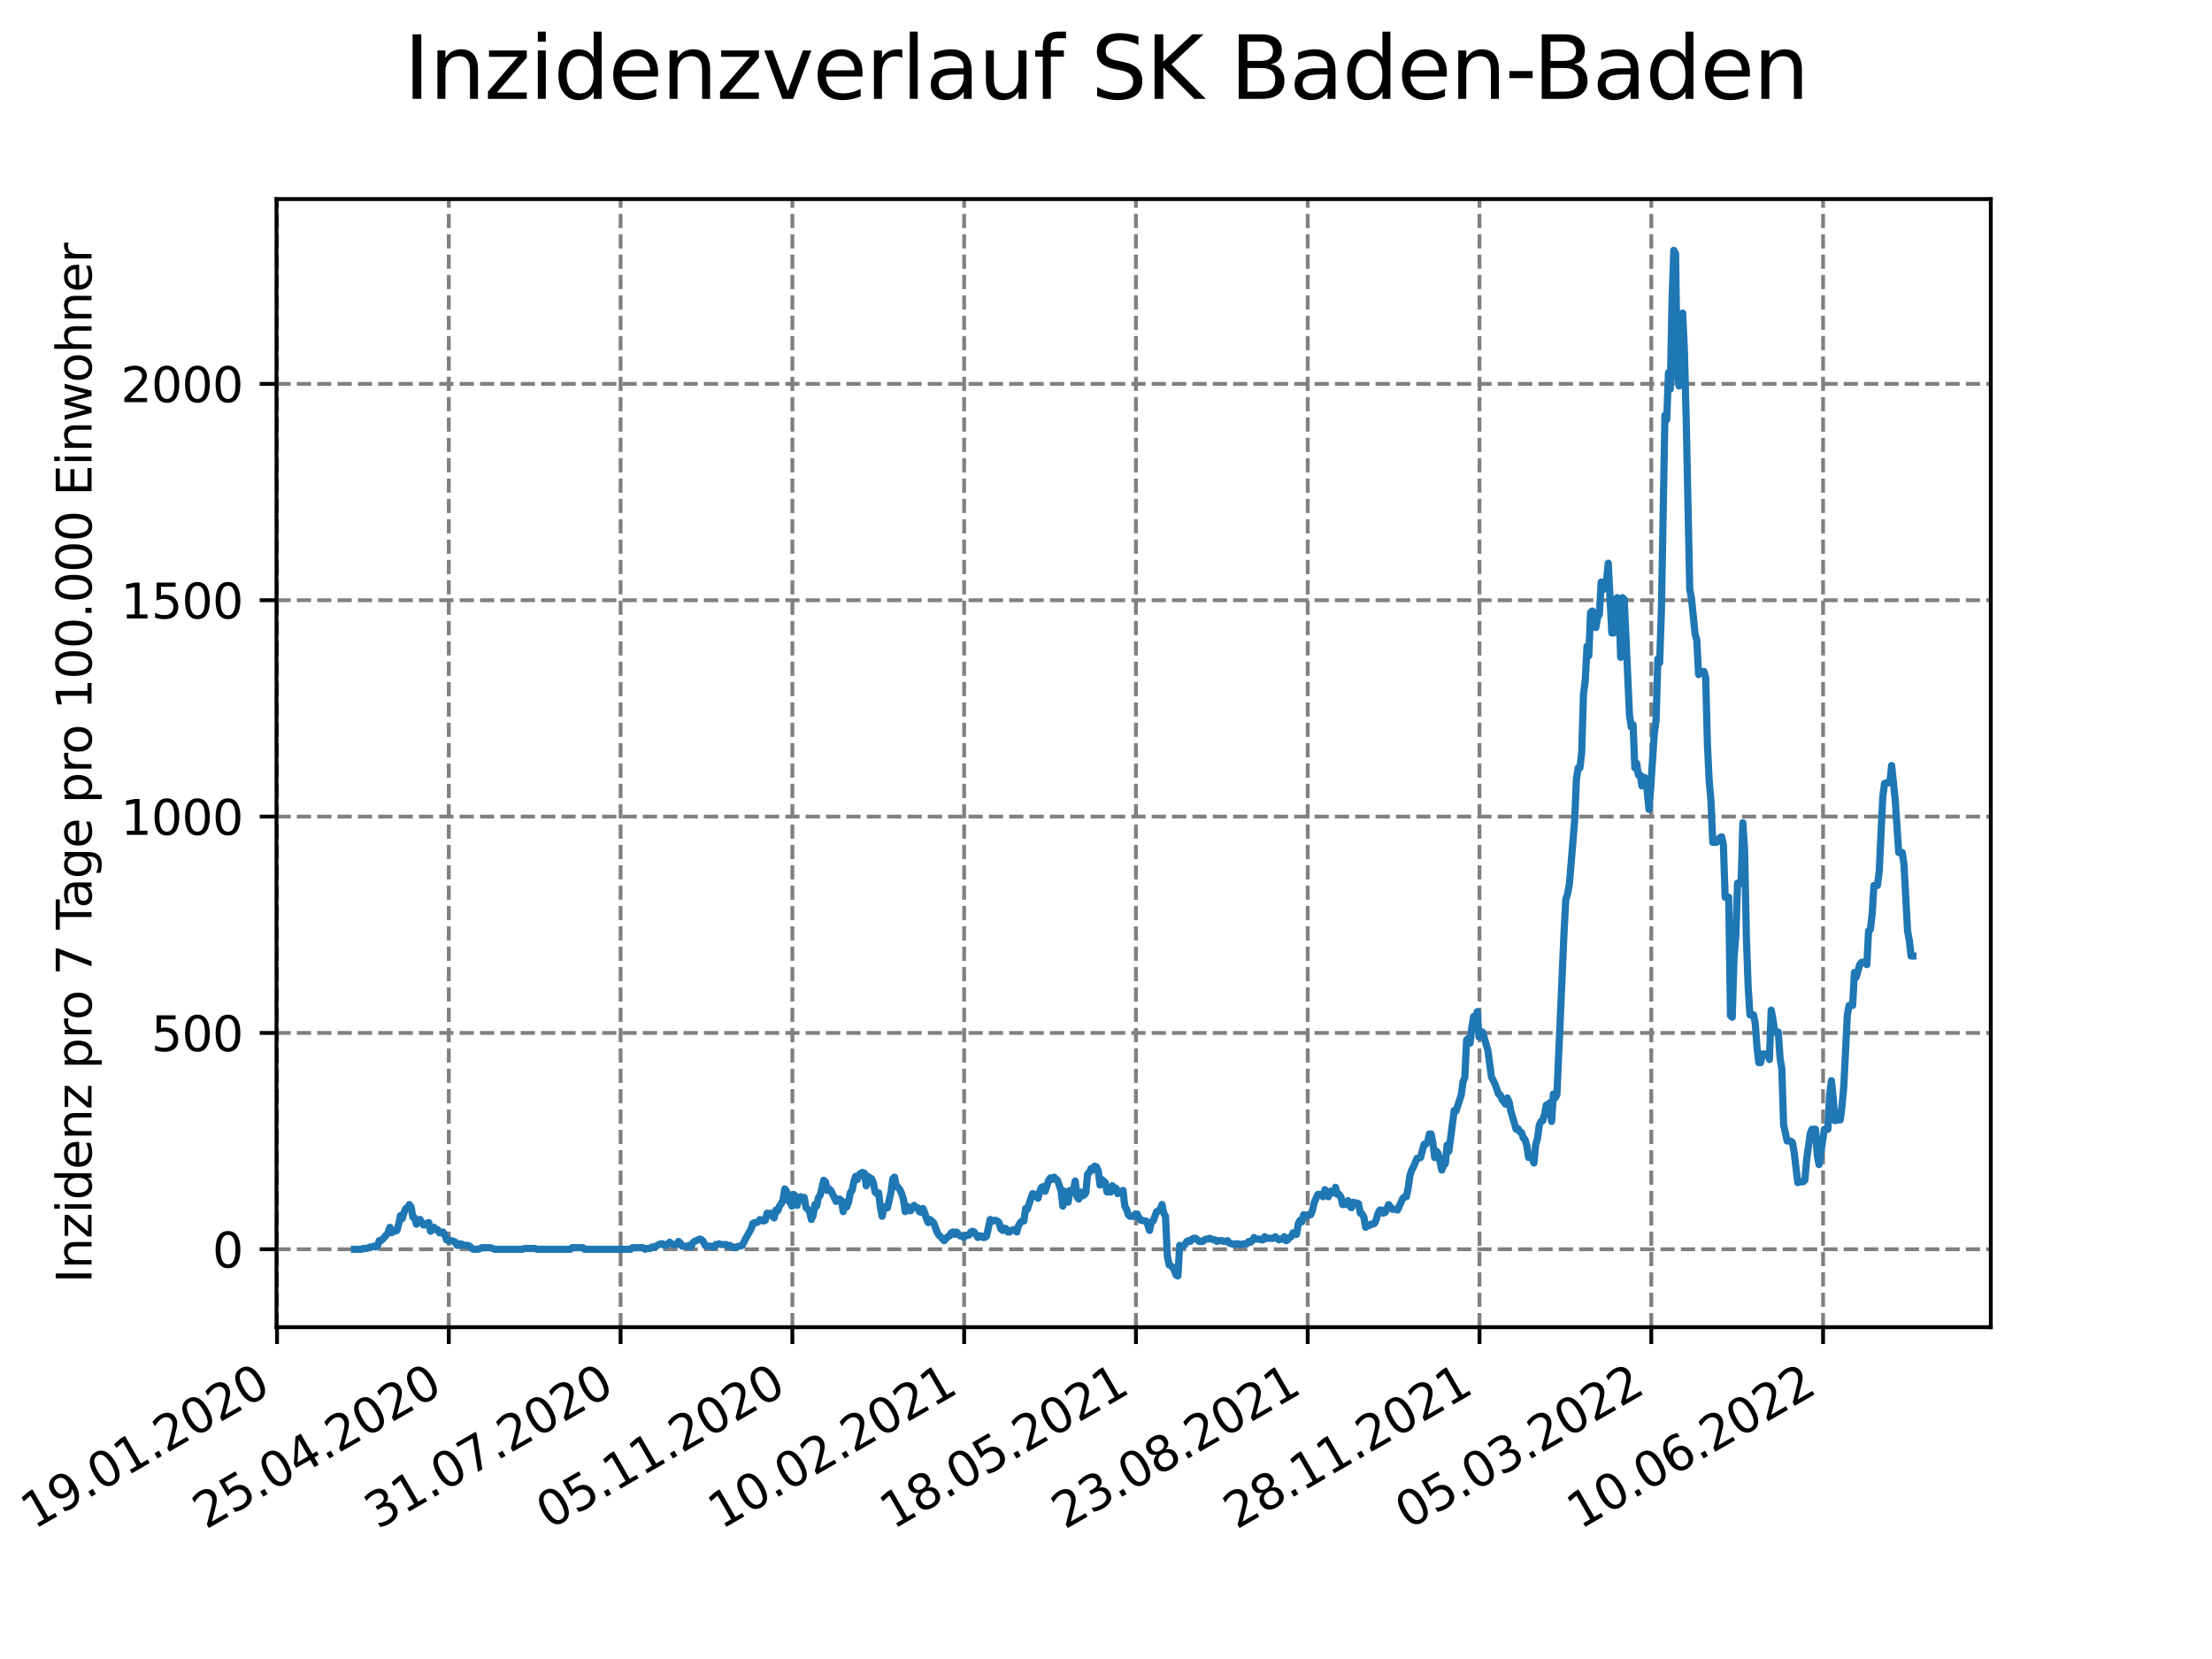 <?xml version="1.0" encoding="utf-8" standalone="no"?>
<!DOCTYPE svg PUBLIC "-//W3C//DTD SVG 1.1//EN"
  "http://www.w3.org/Graphics/SVG/1.1/DTD/svg11.dtd">
<svg xmlns:xlink="http://www.w3.org/1999/xlink" width="460.8pt" height="345.6pt" viewBox="0 0 460.8 345.6" xmlns="http://www.w3.org/2000/svg" version="1.1">
 <defs>
  <style type="text/css">*{stroke-linejoin: round; stroke-linecap: butt}</style>
 </defs>
 <g id="figure_1">
  <g id="patch_1">
   <path d="M 0 345.6 
L 460.8 345.6 
L 460.8 0 
L 0 0 
z
" style="fill: #ffffff"/>
  </g>
  <g id="axes_1">
   <g id="patch_2">
    <path d="M 57.6 276.48 
L 414.72 276.48 
L 414.72 41.472 
L 57.6 41.472 
z
" style="fill: #ffffff"/>
   </g>
   <g id="matplotlib.axis_1">
    <g id="xtick_1">
     <g id="line2d_1">
      <path d="M 57.708 276.48 
L 57.708 41.472 
" clip-path="url(#p2cb9db16aa)" style="fill: none; stroke-dasharray: 2.96,1.28; stroke-dashoffset: 0; stroke: #808080; stroke-width: 0.8"/>
     </g>
     <g id="line2d_2">
      <defs>
       <path id="m347c1d8303" d="M 0 0 
L 0 3.5 
" style="stroke: #000000; stroke-width: 0.8"/>
      </defs>
      <g>
       <use xlink:href="#m347c1d8303" x="57.708" y="276.48" style="stroke: #000000; stroke-width: 0.8"/>
      </g>
     </g>
     <g id="text_1">
      <!-- 19.01.2020 -->
      <g transform="translate(7.082 318.689)rotate(-30)scale(0.1 -0.1)">
       <defs>
        <path id="DejaVuSans-31" d="M 794 531 
L 1825 531 
L 1825 4091 
L 703 3866 
L 703 4441 
L 1819 4666 
L 2450 4666 
L 2450 531 
L 3481 531 
L 3481 0 
L 794 0 
L 794 531 
z
" transform="scale(0.016)"/>
        <path id="DejaVuSans-39" d="M 703 97 
L 703 672 
Q 941 559 1184 500 
Q 1428 441 1663 441 
Q 2288 441 2617 861 
Q 2947 1281 2994 2138 
Q 2813 1869 2534 1725 
Q 2256 1581 1919 1581 
Q 1219 1581 811 2004 
Q 403 2428 403 3163 
Q 403 3881 828 4315 
Q 1253 4750 1959 4750 
Q 2769 4750 3195 4129 
Q 3622 3509 3622 2328 
Q 3622 1225 3098 567 
Q 2575 -91 1691 -91 
Q 1453 -91 1209 -44 
Q 966 3 703 97 
z
M 1959 2075 
Q 2384 2075 2632 2365 
Q 2881 2656 2881 3163 
Q 2881 3666 2632 3958 
Q 2384 4250 1959 4250 
Q 1534 4250 1286 3958 
Q 1038 3666 1038 3163 
Q 1038 2656 1286 2365 
Q 1534 2075 1959 2075 
z
" transform="scale(0.016)"/>
        <path id="DejaVuSans-2e" d="M 684 794 
L 1344 794 
L 1344 0 
L 684 0 
L 684 794 
z
" transform="scale(0.016)"/>
        <path id="DejaVuSans-30" d="M 2034 4250 
Q 1547 4250 1301 3770 
Q 1056 3291 1056 2328 
Q 1056 1369 1301 889 
Q 1547 409 2034 409 
Q 2525 409 2770 889 
Q 3016 1369 3016 2328 
Q 3016 3291 2770 3770 
Q 2525 4250 2034 4250 
z
M 2034 4750 
Q 2819 4750 3233 4129 
Q 3647 3509 3647 2328 
Q 3647 1150 3233 529 
Q 2819 -91 2034 -91 
Q 1250 -91 836 529 
Q 422 1150 422 2328 
Q 422 3509 836 4129 
Q 1250 4750 2034 4750 
z
" transform="scale(0.016)"/>
        <path id="DejaVuSans-32" d="M 1228 531 
L 3431 531 
L 3431 0 
L 469 0 
L 469 531 
Q 828 903 1448 1529 
Q 2069 2156 2228 2338 
Q 2531 2678 2651 2914 
Q 2772 3150 2772 3378 
Q 2772 3750 2511 3984 
Q 2250 4219 1831 4219 
Q 1534 4219 1204 4116 
Q 875 4013 500 3803 
L 500 4441 
Q 881 4594 1212 4672 
Q 1544 4750 1819 4750 
Q 2544 4750 2975 4387 
Q 3406 4025 3406 3419 
Q 3406 3131 3298 2873 
Q 3191 2616 2906 2266 
Q 2828 2175 2409 1742 
Q 1991 1309 1228 531 
z
" transform="scale(0.016)"/>
       </defs>
       <use xlink:href="#DejaVuSans-31"/>
       <use xlink:href="#DejaVuSans-39" x="63.623"/>
       <use xlink:href="#DejaVuSans-2e" x="127.246"/>
       <use xlink:href="#DejaVuSans-30" x="159.033"/>
       <use xlink:href="#DejaVuSans-31" x="222.656"/>
       <use xlink:href="#DejaVuSans-2e" x="286.279"/>
       <use xlink:href="#DejaVuSans-32" x="318.066"/>
       <use xlink:href="#DejaVuSans-30" x="381.689"/>
       <use xlink:href="#DejaVuSans-32" x="445.312"/>
       <use xlink:href="#DejaVuSans-30" x="508.936"/>
      </g>
     </g>
    </g>
    <g id="xtick_2">
     <g id="line2d_3">
      <path d="M 93.493 276.48 
L 93.493 41.472 
" clip-path="url(#p2cb9db16aa)" style="fill: none; stroke-dasharray: 2.96,1.28; stroke-dashoffset: 0; stroke: #808080; stroke-width: 0.8"/>
     </g>
     <g id="line2d_4">
      <g>
       <use xlink:href="#m347c1d8303" x="93.493" y="276.48" style="stroke: #000000; stroke-width: 0.8"/>
      </g>
     </g>
     <g id="text_2">
      <!-- 25.04.2020 -->
      <g transform="translate(42.868 318.689)rotate(-30)scale(0.1 -0.1)">
       <defs>
        <path id="DejaVuSans-35" d="M 691 4666 
L 3169 4666 
L 3169 4134 
L 1269 4134 
L 1269 2991 
Q 1406 3038 1543 3061 
Q 1681 3084 1819 3084 
Q 2600 3084 3056 2656 
Q 3513 2228 3513 1497 
Q 3513 744 3044 326 
Q 2575 -91 1722 -91 
Q 1428 -91 1123 -41 
Q 819 9 494 109 
L 494 744 
Q 775 591 1075 516 
Q 1375 441 1709 441 
Q 2250 441 2565 725 
Q 2881 1009 2881 1497 
Q 2881 1984 2565 2268 
Q 2250 2553 1709 2553 
Q 1456 2553 1204 2497 
Q 953 2441 691 2322 
L 691 4666 
z
" transform="scale(0.016)"/>
        <path id="DejaVuSans-34" d="M 2419 4116 
L 825 1625 
L 2419 1625 
L 2419 4116 
z
M 2253 4666 
L 3047 4666 
L 3047 1625 
L 3713 1625 
L 3713 1100 
L 3047 1100 
L 3047 0 
L 2419 0 
L 2419 1100 
L 313 1100 
L 313 1709 
L 2253 4666 
z
" transform="scale(0.016)"/>
       </defs>
       <use xlink:href="#DejaVuSans-32"/>
       <use xlink:href="#DejaVuSans-35" x="63.623"/>
       <use xlink:href="#DejaVuSans-2e" x="127.246"/>
       <use xlink:href="#DejaVuSans-30" x="159.033"/>
       <use xlink:href="#DejaVuSans-34" x="222.656"/>
       <use xlink:href="#DejaVuSans-2e" x="286.279"/>
       <use xlink:href="#DejaVuSans-32" x="318.066"/>
       <use xlink:href="#DejaVuSans-30" x="381.689"/>
       <use xlink:href="#DejaVuSans-32" x="445.312"/>
       <use xlink:href="#DejaVuSans-30" x="508.936"/>
      </g>
     </g>
    </g>
    <g id="xtick_3">
     <g id="line2d_5">
      <path d="M 129.279 276.48 
L 129.279 41.472 
" clip-path="url(#p2cb9db16aa)" style="fill: none; stroke-dasharray: 2.96,1.28; stroke-dashoffset: 0; stroke: #808080; stroke-width: 0.8"/>
     </g>
     <g id="line2d_6">
      <g>
       <use xlink:href="#m347c1d8303" x="129.279" y="276.48" style="stroke: #000000; stroke-width: 0.8"/>
      </g>
     </g>
     <g id="text_3">
      <!-- 31.07.2020 -->
      <g transform="translate(78.654 318.689)rotate(-30)scale(0.1 -0.1)">
       <defs>
        <path id="DejaVuSans-33" d="M 2597 2516 
Q 3050 2419 3304 2112 
Q 3559 1806 3559 1356 
Q 3559 666 3084 287 
Q 2609 -91 1734 -91 
Q 1441 -91 1130 -33 
Q 819 25 488 141 
L 488 750 
Q 750 597 1062 519 
Q 1375 441 1716 441 
Q 2309 441 2620 675 
Q 2931 909 2931 1356 
Q 2931 1769 2642 2001 
Q 2353 2234 1838 2234 
L 1294 2234 
L 1294 2753 
L 1863 2753 
Q 2328 2753 2575 2939 
Q 2822 3125 2822 3475 
Q 2822 3834 2567 4026 
Q 2313 4219 1838 4219 
Q 1578 4219 1281 4162 
Q 984 4106 628 3988 
L 628 4550 
Q 988 4650 1302 4700 
Q 1616 4750 1894 4750 
Q 2613 4750 3031 4423 
Q 3450 4097 3450 3541 
Q 3450 3153 3228 2886 
Q 3006 2619 2597 2516 
z
" transform="scale(0.016)"/>
        <path id="DejaVuSans-37" d="M 525 4666 
L 3525 4666 
L 3525 4397 
L 1831 0 
L 1172 0 
L 2766 4134 
L 525 4134 
L 525 4666 
z
" transform="scale(0.016)"/>
       </defs>
       <use xlink:href="#DejaVuSans-33"/>
       <use xlink:href="#DejaVuSans-31" x="63.623"/>
       <use xlink:href="#DejaVuSans-2e" x="127.246"/>
       <use xlink:href="#DejaVuSans-30" x="159.033"/>
       <use xlink:href="#DejaVuSans-37" x="222.656"/>
       <use xlink:href="#DejaVuSans-2e" x="286.279"/>
       <use xlink:href="#DejaVuSans-32" x="318.066"/>
       <use xlink:href="#DejaVuSans-30" x="381.689"/>
       <use xlink:href="#DejaVuSans-32" x="445.312"/>
       <use xlink:href="#DejaVuSans-30" x="508.936"/>
      </g>
     </g>
    </g>
    <g id="xtick_4">
     <g id="line2d_7">
      <path d="M 165.065 276.48 
L 165.065 41.472 
" clip-path="url(#p2cb9db16aa)" style="fill: none; stroke-dasharray: 2.96,1.28; stroke-dashoffset: 0; stroke: #808080; stroke-width: 0.8"/>
     </g>
     <g id="line2d_8">
      <g>
       <use xlink:href="#m347c1d8303" x="165.065" y="276.48" style="stroke: #000000; stroke-width: 0.8"/>
      </g>
     </g>
     <g id="text_4">
      <!-- 05.11.2020 -->
      <g transform="translate(114.44 318.689)rotate(-30)scale(0.1 -0.1)">
       <use xlink:href="#DejaVuSans-30"/>
       <use xlink:href="#DejaVuSans-35" x="63.623"/>
       <use xlink:href="#DejaVuSans-2e" x="127.246"/>
       <use xlink:href="#DejaVuSans-31" x="159.033"/>
       <use xlink:href="#DejaVuSans-31" x="222.656"/>
       <use xlink:href="#DejaVuSans-2e" x="286.279"/>
       <use xlink:href="#DejaVuSans-32" x="318.066"/>
       <use xlink:href="#DejaVuSans-30" x="381.689"/>
       <use xlink:href="#DejaVuSans-32" x="445.312"/>
       <use xlink:href="#DejaVuSans-30" x="508.936"/>
      </g>
     </g>
    </g>
    <g id="xtick_5">
     <g id="line2d_9">
      <path d="M 200.851 276.48 
L 200.851 41.472 
" clip-path="url(#p2cb9db16aa)" style="fill: none; stroke-dasharray: 2.96,1.28; stroke-dashoffset: 0; stroke: #808080; stroke-width: 0.8"/>
     </g>
     <g id="line2d_10">
      <g>
       <use xlink:href="#m347c1d8303" x="200.851" y="276.48" style="stroke: #000000; stroke-width: 0.8"/>
      </g>
     </g>
     <g id="text_5">
      <!-- 10.02.2021 -->
      <g transform="translate(150.226 318.689)rotate(-30)scale(0.1 -0.1)">
       <use xlink:href="#DejaVuSans-31"/>
       <use xlink:href="#DejaVuSans-30" x="63.623"/>
       <use xlink:href="#DejaVuSans-2e" x="127.246"/>
       <use xlink:href="#DejaVuSans-30" x="159.033"/>
       <use xlink:href="#DejaVuSans-32" x="222.656"/>
       <use xlink:href="#DejaVuSans-2e" x="286.279"/>
       <use xlink:href="#DejaVuSans-32" x="318.066"/>
       <use xlink:href="#DejaVuSans-30" x="381.689"/>
       <use xlink:href="#DejaVuSans-32" x="445.312"/>
       <use xlink:href="#DejaVuSans-31" x="508.936"/>
      </g>
     </g>
    </g>
    <g id="xtick_6">
     <g id="line2d_11">
      <path d="M 236.637 276.48 
L 236.637 41.472 
" clip-path="url(#p2cb9db16aa)" style="fill: none; stroke-dasharray: 2.96,1.28; stroke-dashoffset: 0; stroke: #808080; stroke-width: 0.8"/>
     </g>
     <g id="line2d_12">
      <g>
       <use xlink:href="#m347c1d8303" x="236.637" y="276.48" style="stroke: #000000; stroke-width: 0.8"/>
      </g>
     </g>
     <g id="text_6">
      <!-- 18.05.2021 -->
      <g transform="translate(186.011 318.689)rotate(-30)scale(0.1 -0.1)">
       <defs>
        <path id="DejaVuSans-38" d="M 2034 2216 
Q 1584 2216 1326 1975 
Q 1069 1734 1069 1313 
Q 1069 891 1326 650 
Q 1584 409 2034 409 
Q 2484 409 2743 651 
Q 3003 894 3003 1313 
Q 3003 1734 2745 1975 
Q 2488 2216 2034 2216 
z
M 1403 2484 
Q 997 2584 770 2862 
Q 544 3141 544 3541 
Q 544 4100 942 4425 
Q 1341 4750 2034 4750 
Q 2731 4750 3128 4425 
Q 3525 4100 3525 3541 
Q 3525 3141 3298 2862 
Q 3072 2584 2669 2484 
Q 3125 2378 3379 2068 
Q 3634 1759 3634 1313 
Q 3634 634 3220 271 
Q 2806 -91 2034 -91 
Q 1263 -91 848 271 
Q 434 634 434 1313 
Q 434 1759 690 2068 
Q 947 2378 1403 2484 
z
M 1172 3481 
Q 1172 3119 1398 2916 
Q 1625 2713 2034 2713 
Q 2441 2713 2670 2916 
Q 2900 3119 2900 3481 
Q 2900 3844 2670 4047 
Q 2441 4250 2034 4250 
Q 1625 4250 1398 4047 
Q 1172 3844 1172 3481 
z
" transform="scale(0.016)"/>
       </defs>
       <use xlink:href="#DejaVuSans-31"/>
       <use xlink:href="#DejaVuSans-38" x="63.623"/>
       <use xlink:href="#DejaVuSans-2e" x="127.246"/>
       <use xlink:href="#DejaVuSans-30" x="159.033"/>
       <use xlink:href="#DejaVuSans-35" x="222.656"/>
       <use xlink:href="#DejaVuSans-2e" x="286.279"/>
       <use xlink:href="#DejaVuSans-32" x="318.066"/>
       <use xlink:href="#DejaVuSans-30" x="381.689"/>
       <use xlink:href="#DejaVuSans-32" x="445.312"/>
       <use xlink:href="#DejaVuSans-31" x="508.936"/>
      </g>
     </g>
    </g>
    <g id="xtick_7">
     <g id="line2d_13">
      <path d="M 272.422 276.48 
L 272.422 41.472 
" clip-path="url(#p2cb9db16aa)" style="fill: none; stroke-dasharray: 2.96,1.28; stroke-dashoffset: 0; stroke: #808080; stroke-width: 0.8"/>
     </g>
     <g id="line2d_14">
      <g>
       <use xlink:href="#m347c1d8303" x="272.422" y="276.48" style="stroke: #000000; stroke-width: 0.8"/>
      </g>
     </g>
     <g id="text_7">
      <!-- 23.08.2021 -->
      <g transform="translate(221.797 318.689)rotate(-30)scale(0.1 -0.1)">
       <use xlink:href="#DejaVuSans-32"/>
       <use xlink:href="#DejaVuSans-33" x="63.623"/>
       <use xlink:href="#DejaVuSans-2e" x="127.246"/>
       <use xlink:href="#DejaVuSans-30" x="159.033"/>
       <use xlink:href="#DejaVuSans-38" x="222.656"/>
       <use xlink:href="#DejaVuSans-2e" x="286.279"/>
       <use xlink:href="#DejaVuSans-32" x="318.066"/>
       <use xlink:href="#DejaVuSans-30" x="381.689"/>
       <use xlink:href="#DejaVuSans-32" x="445.312"/>
       <use xlink:href="#DejaVuSans-31" x="508.936"/>
      </g>
     </g>
    </g>
    <g id="xtick_8">
     <g id="line2d_15">
      <path d="M 308.208 276.48 
L 308.208 41.472 
" clip-path="url(#p2cb9db16aa)" style="fill: none; stroke-dasharray: 2.96,1.28; stroke-dashoffset: 0; stroke: #808080; stroke-width: 0.8"/>
     </g>
     <g id="line2d_16">
      <g>
       <use xlink:href="#m347c1d8303" x="308.208" y="276.48" style="stroke: #000000; stroke-width: 0.8"/>
      </g>
     </g>
     <g id="text_8">
      <!-- 28.11.2021 -->
      <g transform="translate(257.583 318.689)rotate(-30)scale(0.1 -0.1)">
       <use xlink:href="#DejaVuSans-32"/>
       <use xlink:href="#DejaVuSans-38" x="63.623"/>
       <use xlink:href="#DejaVuSans-2e" x="127.246"/>
       <use xlink:href="#DejaVuSans-31" x="159.033"/>
       <use xlink:href="#DejaVuSans-31" x="222.656"/>
       <use xlink:href="#DejaVuSans-2e" x="286.279"/>
       <use xlink:href="#DejaVuSans-32" x="318.066"/>
       <use xlink:href="#DejaVuSans-30" x="381.689"/>
       <use xlink:href="#DejaVuSans-32" x="445.312"/>
       <use xlink:href="#DejaVuSans-31" x="508.936"/>
      </g>
     </g>
    </g>
    <g id="xtick_9">
     <g id="line2d_17">
      <path d="M 343.994 276.48 
L 343.994 41.472 
" clip-path="url(#p2cb9db16aa)" style="fill: none; stroke-dasharray: 2.96,1.28; stroke-dashoffset: 0; stroke: #808080; stroke-width: 0.8"/>
     </g>
     <g id="line2d_18">
      <g>
       <use xlink:href="#m347c1d8303" x="343.994" y="276.48" style="stroke: #000000; stroke-width: 0.8"/>
      </g>
     </g>
     <g id="text_9">
      <!-- 05.03.2022 -->
      <g transform="translate(293.369 318.689)rotate(-30)scale(0.1 -0.1)">
       <use xlink:href="#DejaVuSans-30"/>
       <use xlink:href="#DejaVuSans-35" x="63.623"/>
       <use xlink:href="#DejaVuSans-2e" x="127.246"/>
       <use xlink:href="#DejaVuSans-30" x="159.033"/>
       <use xlink:href="#DejaVuSans-33" x="222.656"/>
       <use xlink:href="#DejaVuSans-2e" x="286.279"/>
       <use xlink:href="#DejaVuSans-32" x="318.066"/>
       <use xlink:href="#DejaVuSans-30" x="381.689"/>
       <use xlink:href="#DejaVuSans-32" x="445.312"/>
       <use xlink:href="#DejaVuSans-32" x="508.936"/>
      </g>
     </g>
    </g>
    <g id="xtick_10">
     <g id="line2d_19">
      <path d="M 379.78 276.48 
L 379.78 41.472 
" clip-path="url(#p2cb9db16aa)" style="fill: none; stroke-dasharray: 2.96,1.28; stroke-dashoffset: 0; stroke: #808080; stroke-width: 0.8"/>
     </g>
     <g id="line2d_20">
      <g>
       <use xlink:href="#m347c1d8303" x="379.78" y="276.48" style="stroke: #000000; stroke-width: 0.8"/>
      </g>
     </g>
     <g id="text_10">
      <!-- 10.06.2022 -->
      <g transform="translate(329.154 318.689)rotate(-30)scale(0.1 -0.1)">
       <defs>
        <path id="DejaVuSans-36" d="M 2113 2584 
Q 1688 2584 1439 2293 
Q 1191 2003 1191 1497 
Q 1191 994 1439 701 
Q 1688 409 2113 409 
Q 2538 409 2786 701 
Q 3034 994 3034 1497 
Q 3034 2003 2786 2293 
Q 2538 2584 2113 2584 
z
M 3366 4563 
L 3366 3988 
Q 3128 4100 2886 4159 
Q 2644 4219 2406 4219 
Q 1781 4219 1451 3797 
Q 1122 3375 1075 2522 
Q 1259 2794 1537 2939 
Q 1816 3084 2150 3084 
Q 2853 3084 3261 2657 
Q 3669 2231 3669 1497 
Q 3669 778 3244 343 
Q 2819 -91 2113 -91 
Q 1303 -91 875 529 
Q 447 1150 447 2328 
Q 447 3434 972 4092 
Q 1497 4750 2381 4750 
Q 2619 4750 2861 4703 
Q 3103 4656 3366 4563 
z
" transform="scale(0.016)"/>
       </defs>
       <use xlink:href="#DejaVuSans-31"/>
       <use xlink:href="#DejaVuSans-30" x="63.623"/>
       <use xlink:href="#DejaVuSans-2e" x="127.246"/>
       <use xlink:href="#DejaVuSans-30" x="159.033"/>
       <use xlink:href="#DejaVuSans-36" x="222.656"/>
       <use xlink:href="#DejaVuSans-2e" x="286.279"/>
       <use xlink:href="#DejaVuSans-32" x="318.066"/>
       <use xlink:href="#DejaVuSans-30" x="381.689"/>
       <use xlink:href="#DejaVuSans-32" x="445.312"/>
       <use xlink:href="#DejaVuSans-32" x="508.936"/>
      </g>
     </g>
    </g>
   </g>
   <g id="matplotlib.axis_2">
    <g id="ytick_1">
     <g id="line2d_21">
      <path d="M 57.6 260.244 
L 414.72 260.244 
" clip-path="url(#p2cb9db16aa)" style="fill: none; stroke-dasharray: 2.96,1.28; stroke-dashoffset: 0; stroke: #808080; stroke-width: 0.8"/>
     </g>
     <g id="line2d_22">
      <defs>
       <path id="mb05f9f1ae5" d="M 0 0 
L -3.5 0 
" style="stroke: #000000; stroke-width: 0.8"/>
      </defs>
      <g>
       <use xlink:href="#mb05f9f1ae5" x="57.6" y="260.244" style="stroke: #000000; stroke-width: 0.8"/>
      </g>
     </g>
     <g id="text_11">
      <!-- 0 -->
      <g transform="translate(44.237 264.044)scale(0.1 -0.1)">
       <use xlink:href="#DejaVuSans-30"/>
      </g>
     </g>
    </g>
    <g id="ytick_2">
     <g id="line2d_23">
      <path d="M 57.6 215.176 
L 414.72 215.176 
" clip-path="url(#p2cb9db16aa)" style="fill: none; stroke-dasharray: 2.96,1.28; stroke-dashoffset: 0; stroke: #808080; stroke-width: 0.8"/>
     </g>
     <g id="line2d_24">
      <g>
       <use xlink:href="#mb05f9f1ae5" x="57.6" y="215.176" style="stroke: #000000; stroke-width: 0.8"/>
      </g>
     </g>
     <g id="text_12">
      <!-- 500 -->
      <g transform="translate(31.512 218.975)scale(0.1 -0.1)">
       <use xlink:href="#DejaVuSans-35"/>
       <use xlink:href="#DejaVuSans-30" x="63.623"/>
       <use xlink:href="#DejaVuSans-30" x="127.246"/>
      </g>
     </g>
    </g>
    <g id="ytick_3">
     <g id="line2d_25">
      <path d="M 57.6 170.107 
L 414.72 170.107 
" clip-path="url(#p2cb9db16aa)" style="fill: none; stroke-dasharray: 2.96,1.28; stroke-dashoffset: 0; stroke: #808080; stroke-width: 0.8"/>
     </g>
     <g id="line2d_26">
      <g>
       <use xlink:href="#mb05f9f1ae5" x="57.6" y="170.107" style="stroke: #000000; stroke-width: 0.8"/>
      </g>
     </g>
     <g id="text_13">
      <!-- 1000 -->
      <g transform="translate(25.15 173.907)scale(0.1 -0.1)">
       <use xlink:href="#DejaVuSans-31"/>
       <use xlink:href="#DejaVuSans-30" x="63.623"/>
       <use xlink:href="#DejaVuSans-30" x="127.246"/>
       <use xlink:href="#DejaVuSans-30" x="190.869"/>
      </g>
     </g>
    </g>
    <g id="ytick_4">
     <g id="line2d_27">
      <path d="M 57.6 125.039 
L 414.72 125.039 
" clip-path="url(#p2cb9db16aa)" style="fill: none; stroke-dasharray: 2.96,1.28; stroke-dashoffset: 0; stroke: #808080; stroke-width: 0.8"/>
     </g>
     <g id="line2d_28">
      <g>
       <use xlink:href="#mb05f9f1ae5" x="57.6" y="125.039" style="stroke: #000000; stroke-width: 0.8"/>
      </g>
     </g>
     <g id="text_14">
      <!-- 1500 -->
      <g transform="translate(25.15 128.838)scale(0.1 -0.1)">
       <use xlink:href="#DejaVuSans-31"/>
       <use xlink:href="#DejaVuSans-35" x="63.623"/>
       <use xlink:href="#DejaVuSans-30" x="127.246"/>
       <use xlink:href="#DejaVuSans-30" x="190.869"/>
      </g>
     </g>
    </g>
    <g id="ytick_5">
     <g id="line2d_29">
      <path d="M 57.6 79.97 
L 414.72 79.97 
" clip-path="url(#p2cb9db16aa)" style="fill: none; stroke-dasharray: 2.96,1.28; stroke-dashoffset: 0; stroke: #808080; stroke-width: 0.8"/>
     </g>
     <g id="line2d_30">
      <g>
       <use xlink:href="#mb05f9f1ae5" x="57.6" y="79.97" style="stroke: #000000; stroke-width: 0.8"/>
      </g>
     </g>
     <g id="text_15">
      <!-- 2000 -->
      <g transform="translate(25.15 83.77)scale(0.1 -0.1)">
       <use xlink:href="#DejaVuSans-32"/>
       <use xlink:href="#DejaVuSans-30" x="63.623"/>
       <use xlink:href="#DejaVuSans-30" x="127.246"/>
       <use xlink:href="#DejaVuSans-30" x="190.869"/>
      </g>
     </g>
    </g>
    <g id="text_16">
     <!-- Inzidenz pro 7 Tage pro 100.000 Einwohner -->
     <g transform="translate(19.07 267.301)rotate(-90)scale(0.1 -0.1)">
      <defs>
       <path id="DejaVuSans-49" d="M 628 4666 
L 1259 4666 
L 1259 0 
L 628 0 
L 628 4666 
z
" transform="scale(0.016)"/>
       <path id="DejaVuSans-6e" d="M 3513 2113 
L 3513 0 
L 2938 0 
L 2938 2094 
Q 2938 2591 2744 2837 
Q 2550 3084 2163 3084 
Q 1697 3084 1428 2787 
Q 1159 2491 1159 1978 
L 1159 0 
L 581 0 
L 581 3500 
L 1159 3500 
L 1159 2956 
Q 1366 3272 1645 3428 
Q 1925 3584 2291 3584 
Q 2894 3584 3203 3211 
Q 3513 2838 3513 2113 
z
" transform="scale(0.016)"/>
       <path id="DejaVuSans-7a" d="M 353 3500 
L 3084 3500 
L 3084 2975 
L 922 459 
L 3084 459 
L 3084 0 
L 275 0 
L 275 525 
L 2438 3041 
L 353 3041 
L 353 3500 
z
" transform="scale(0.016)"/>
       <path id="DejaVuSans-69" d="M 603 3500 
L 1178 3500 
L 1178 0 
L 603 0 
L 603 3500 
z
M 603 4863 
L 1178 4863 
L 1178 4134 
L 603 4134 
L 603 4863 
z
" transform="scale(0.016)"/>
       <path id="DejaVuSans-64" d="M 2906 2969 
L 2906 4863 
L 3481 4863 
L 3481 0 
L 2906 0 
L 2906 525 
Q 2725 213 2448 61 
Q 2172 -91 1784 -91 
Q 1150 -91 751 415 
Q 353 922 353 1747 
Q 353 2572 751 3078 
Q 1150 3584 1784 3584 
Q 2172 3584 2448 3432 
Q 2725 3281 2906 2969 
z
M 947 1747 
Q 947 1113 1208 752 
Q 1469 391 1925 391 
Q 2381 391 2643 752 
Q 2906 1113 2906 1747 
Q 2906 2381 2643 2742 
Q 2381 3103 1925 3103 
Q 1469 3103 1208 2742 
Q 947 2381 947 1747 
z
" transform="scale(0.016)"/>
       <path id="DejaVuSans-65" d="M 3597 1894 
L 3597 1613 
L 953 1613 
Q 991 1019 1311 708 
Q 1631 397 2203 397 
Q 2534 397 2845 478 
Q 3156 559 3463 722 
L 3463 178 
Q 3153 47 2828 -22 
Q 2503 -91 2169 -91 
Q 1331 -91 842 396 
Q 353 884 353 1716 
Q 353 2575 817 3079 
Q 1281 3584 2069 3584 
Q 2775 3584 3186 3129 
Q 3597 2675 3597 1894 
z
M 3022 2063 
Q 3016 2534 2758 2815 
Q 2500 3097 2075 3097 
Q 1594 3097 1305 2825 
Q 1016 2553 972 2059 
L 3022 2063 
z
" transform="scale(0.016)"/>
       <path id="DejaVuSans-20" transform="scale(0.016)"/>
       <path id="DejaVuSans-70" d="M 1159 525 
L 1159 -1331 
L 581 -1331 
L 581 3500 
L 1159 3500 
L 1159 2969 
Q 1341 3281 1617 3432 
Q 1894 3584 2278 3584 
Q 2916 3584 3314 3078 
Q 3713 2572 3713 1747 
Q 3713 922 3314 415 
Q 2916 -91 2278 -91 
Q 1894 -91 1617 61 
Q 1341 213 1159 525 
z
M 3116 1747 
Q 3116 2381 2855 2742 
Q 2594 3103 2138 3103 
Q 1681 3103 1420 2742 
Q 1159 2381 1159 1747 
Q 1159 1113 1420 752 
Q 1681 391 2138 391 
Q 2594 391 2855 752 
Q 3116 1113 3116 1747 
z
" transform="scale(0.016)"/>
       <path id="DejaVuSans-72" d="M 2631 2963 
Q 2534 3019 2420 3045 
Q 2306 3072 2169 3072 
Q 1681 3072 1420 2755 
Q 1159 2438 1159 1844 
L 1159 0 
L 581 0 
L 581 3500 
L 1159 3500 
L 1159 2956 
Q 1341 3275 1631 3429 
Q 1922 3584 2338 3584 
Q 2397 3584 2469 3576 
Q 2541 3569 2628 3553 
L 2631 2963 
z
" transform="scale(0.016)"/>
       <path id="DejaVuSans-6f" d="M 1959 3097 
Q 1497 3097 1228 2736 
Q 959 2375 959 1747 
Q 959 1119 1226 758 
Q 1494 397 1959 397 
Q 2419 397 2687 759 
Q 2956 1122 2956 1747 
Q 2956 2369 2687 2733 
Q 2419 3097 1959 3097 
z
M 1959 3584 
Q 2709 3584 3137 3096 
Q 3566 2609 3566 1747 
Q 3566 888 3137 398 
Q 2709 -91 1959 -91 
Q 1206 -91 779 398 
Q 353 888 353 1747 
Q 353 2609 779 3096 
Q 1206 3584 1959 3584 
z
" transform="scale(0.016)"/>
       <path id="DejaVuSans-54" d="M -19 4666 
L 3928 4666 
L 3928 4134 
L 2272 4134 
L 2272 0 
L 1638 0 
L 1638 4134 
L -19 4134 
L -19 4666 
z
" transform="scale(0.016)"/>
       <path id="DejaVuSans-61" d="M 2194 1759 
Q 1497 1759 1228 1600 
Q 959 1441 959 1056 
Q 959 750 1161 570 
Q 1363 391 1709 391 
Q 2188 391 2477 730 
Q 2766 1069 2766 1631 
L 2766 1759 
L 2194 1759 
z
M 3341 1997 
L 3341 0 
L 2766 0 
L 2766 531 
Q 2569 213 2275 61 
Q 1981 -91 1556 -91 
Q 1019 -91 701 211 
Q 384 513 384 1019 
Q 384 1609 779 1909 
Q 1175 2209 1959 2209 
L 2766 2209 
L 2766 2266 
Q 2766 2663 2505 2880 
Q 2244 3097 1772 3097 
Q 1472 3097 1187 3025 
Q 903 2953 641 2809 
L 641 3341 
Q 956 3463 1253 3523 
Q 1550 3584 1831 3584 
Q 2591 3584 2966 3190 
Q 3341 2797 3341 1997 
z
" transform="scale(0.016)"/>
       <path id="DejaVuSans-67" d="M 2906 1791 
Q 2906 2416 2648 2759 
Q 2391 3103 1925 3103 
Q 1463 3103 1205 2759 
Q 947 2416 947 1791 
Q 947 1169 1205 825 
Q 1463 481 1925 481 
Q 2391 481 2648 825 
Q 2906 1169 2906 1791 
z
M 3481 434 
Q 3481 -459 3084 -895 
Q 2688 -1331 1869 -1331 
Q 1566 -1331 1297 -1286 
Q 1028 -1241 775 -1147 
L 775 -588 
Q 1028 -725 1275 -790 
Q 1522 -856 1778 -856 
Q 2344 -856 2625 -561 
Q 2906 -266 2906 331 
L 2906 616 
Q 2728 306 2450 153 
Q 2172 0 1784 0 
Q 1141 0 747 490 
Q 353 981 353 1791 
Q 353 2603 747 3093 
Q 1141 3584 1784 3584 
Q 2172 3584 2450 3431 
Q 2728 3278 2906 2969 
L 2906 3500 
L 3481 3500 
L 3481 434 
z
" transform="scale(0.016)"/>
       <path id="DejaVuSans-45" d="M 628 4666 
L 3578 4666 
L 3578 4134 
L 1259 4134 
L 1259 2753 
L 3481 2753 
L 3481 2222 
L 1259 2222 
L 1259 531 
L 3634 531 
L 3634 0 
L 628 0 
L 628 4666 
z
" transform="scale(0.016)"/>
       <path id="DejaVuSans-77" d="M 269 3500 
L 844 3500 
L 1563 769 
L 2278 3500 
L 2956 3500 
L 3675 769 
L 4391 3500 
L 4966 3500 
L 4050 0 
L 3372 0 
L 2619 2869 
L 1863 0 
L 1184 0 
L 269 3500 
z
" transform="scale(0.016)"/>
       <path id="DejaVuSans-68" d="M 3513 2113 
L 3513 0 
L 2938 0 
L 2938 2094 
Q 2938 2591 2744 2837 
Q 2550 3084 2163 3084 
Q 1697 3084 1428 2787 
Q 1159 2491 1159 1978 
L 1159 0 
L 581 0 
L 581 4863 
L 1159 4863 
L 1159 2956 
Q 1366 3272 1645 3428 
Q 1925 3584 2291 3584 
Q 2894 3584 3203 3211 
Q 3513 2838 3513 2113 
z
" transform="scale(0.016)"/>
      </defs>
      <use xlink:href="#DejaVuSans-49"/>
      <use xlink:href="#DejaVuSans-6e" x="29.492"/>
      <use xlink:href="#DejaVuSans-7a" x="92.871"/>
      <use xlink:href="#DejaVuSans-69" x="145.361"/>
      <use xlink:href="#DejaVuSans-64" x="173.145"/>
      <use xlink:href="#DejaVuSans-65" x="236.621"/>
      <use xlink:href="#DejaVuSans-6e" x="298.145"/>
      <use xlink:href="#DejaVuSans-7a" x="361.523"/>
      <use xlink:href="#DejaVuSans-20" x="414.014"/>
      <use xlink:href="#DejaVuSans-70" x="445.801"/>
      <use xlink:href="#DejaVuSans-72" x="509.277"/>
      <use xlink:href="#DejaVuSans-6f" x="548.141"/>
      <use xlink:href="#DejaVuSans-20" x="609.322"/>
      <use xlink:href="#DejaVuSans-37" x="641.109"/>
      <use xlink:href="#DejaVuSans-20" x="704.732"/>
      <use xlink:href="#DejaVuSans-54" x="736.52"/>
      <use xlink:href="#DejaVuSans-61" x="781.104"/>
      <use xlink:href="#DejaVuSans-67" x="842.383"/>
      <use xlink:href="#DejaVuSans-65" x="905.859"/>
      <use xlink:href="#DejaVuSans-20" x="967.383"/>
      <use xlink:href="#DejaVuSans-70" x="999.17"/>
      <use xlink:href="#DejaVuSans-72" x="1062.646"/>
      <use xlink:href="#DejaVuSans-6f" x="1101.51"/>
      <use xlink:href="#DejaVuSans-20" x="1162.691"/>
      <use xlink:href="#DejaVuSans-31" x="1194.479"/>
      <use xlink:href="#DejaVuSans-30" x="1258.102"/>
      <use xlink:href="#DejaVuSans-30" x="1321.725"/>
      <use xlink:href="#DejaVuSans-2e" x="1385.348"/>
      <use xlink:href="#DejaVuSans-30" x="1417.135"/>
      <use xlink:href="#DejaVuSans-30" x="1480.758"/>
      <use xlink:href="#DejaVuSans-30" x="1544.381"/>
      <use xlink:href="#DejaVuSans-20" x="1608.004"/>
      <use xlink:href="#DejaVuSans-45" x="1639.791"/>
      <use xlink:href="#DejaVuSans-69" x="1702.975"/>
      <use xlink:href="#DejaVuSans-6e" x="1730.758"/>
      <use xlink:href="#DejaVuSans-77" x="1794.137"/>
      <use xlink:href="#DejaVuSans-6f" x="1875.924"/>
      <use xlink:href="#DejaVuSans-68" x="1937.105"/>
      <use xlink:href="#DejaVuSans-6e" x="2000.484"/>
      <use xlink:href="#DejaVuSans-65" x="2063.863"/>
      <use xlink:href="#DejaVuSans-72" x="2125.387"/>
     </g>
    </g>
   </g>
   <g id="line2d_31">
    <path d="M 73.833 260.244 
L 75.308 260.244 
L 75.677 260.081 
L 76.415 260.081 
L 77.153 259.754 
L 77.522 259.754 
L 77.891 259.591 
L 78.26 259.754 
L 78.629 259.591 
L 78.998 258.448 
L 79.367 258.448 
L 79.736 258.121 
L 80.842 256.814 
L 81.211 255.671 
L 81.58 256.814 
L 81.949 256.324 
L 82.318 256.488 
L 82.687 256.324 
L 83.056 255.018 
L 83.425 253.221 
L 83.794 253.874 
L 84.163 252.568 
L 84.532 251.751 
L 84.9 251.751 
L 85.269 250.934 
L 85.638 251.424 
L 86.007 253.548 
L 86.376 253.711 
L 86.745 255.018 
L 87.114 254.691 
L 87.483 254.038 
L 88.221 255.181 
L 88.59 255.181 
L 88.959 254.854 
L 89.328 254.691 
L 89.697 256.488 
L 90.065 256.161 
L 90.434 255.671 
L 90.803 256.161 
L 91.172 256.161 
L 91.541 256.814 
L 91.91 256.814 
L 92.279 256.651 
L 92.648 257.141 
L 93.017 258.284 
L 93.386 258.448 
L 94.124 258.448 
L 94.861 258.774 
L 95.23 259.428 
L 95.599 259.428 
L 95.968 259.101 
L 96.706 259.428 
L 97.444 259.428 
L 97.813 259.591 
L 98.551 260.244 
L 99.658 260.244 
L 100.395 259.918 
L 102.24 259.918 
L 102.978 260.244 
L 108.881 260.244 
L 109.25 260.081 
L 111.463 260.081 
L 111.832 260.244 
L 118.842 260.244 
L 119.211 259.918 
L 121.424 259.918 
L 121.793 260.244 
L 131.385 260.244 
L 131.754 259.918 
L 133.968 259.918 
L 134.337 260.244 
L 134.705 260.081 
L 135.443 260.081 
L 135.812 259.754 
L 136.55 259.754 
L 136.919 259.428 
L 137.657 259.101 
L 138.026 259.101 
L 138.395 259.428 
L 138.764 259.428 
L 139.501 258.774 
L 139.87 259.101 
L 140.239 259.264 
L 140.977 259.264 
L 141.346 258.611 
L 141.715 258.938 
L 142.084 259.591 
L 143.191 259.591 
L 143.56 259.428 
L 143.929 259.754 
L 144.298 258.938 
L 144.666 258.611 
L 145.773 258.121 
L 146.142 258.284 
L 146.511 258.611 
L 146.88 259.428 
L 147.249 259.591 
L 147.987 259.591 
L 148.356 259.754 
L 148.725 259.754 
L 149.094 259.264 
L 149.462 259.264 
L 149.831 259.101 
L 150.2 259.264 
L 151.307 259.264 
L 151.676 259.591 
L 152.045 259.428 
L 152.414 259.754 
L 152.783 259.754 
L 153.152 259.918 
L 153.89 259.591 
L 154.259 259.591 
L 154.627 259.428 
L 155.365 257.958 
L 156.472 255.998 
L 156.841 254.854 
L 157.21 254.691 
L 157.579 254.691 
L 157.948 254.528 
L 158.317 254.038 
L 159.055 254.364 
L 159.423 254.201 
L 159.792 252.731 
L 160.161 253.058 
L 160.53 252.731 
L 160.899 253.384 
L 161.268 253.711 
L 161.637 252.078 
L 162.006 252.241 
L 162.375 251.261 
L 162.744 250.771 
L 163.113 249.954 
L 163.482 247.668 
L 163.851 248.158 
L 164.22 250.118 
L 164.588 250.444 
L 164.957 251.261 
L 165.326 248.811 
L 165.695 249.138 
L 166.064 251.098 
L 166.433 249.464 
L 166.802 249.301 
L 167.171 249.464 
L 167.54 249.464 
L 167.909 251.588 
L 168.278 251.914 
L 168.647 252.404 
L 169.016 254.038 
L 169.384 253.221 
L 169.753 250.934 
L 170.122 251.261 
L 170.491 249.464 
L 170.86 248.974 
L 171.598 245.871 
L 171.967 246.197 
L 172.336 247.994 
L 172.705 247.668 
L 173.074 247.994 
L 174.18 250.281 
L 174.549 249.791 
L 174.918 249.791 
L 175.287 250.118 
L 175.656 252.404 
L 176.025 250.444 
L 176.394 251.424 
L 176.763 250.444 
L 177.132 248.484 
L 177.501 247.994 
L 177.87 246.197 
L 178.239 245.054 
L 178.608 245.707 
L 178.977 244.727 
L 179.345 244.401 
L 179.714 244.237 
L 180.083 244.401 
L 180.452 247.014 
L 180.821 245.054 
L 181.19 245.381 
L 181.559 245.544 
L 181.928 246.361 
L 182.297 248.321 
L 182.666 248.648 
L 183.035 248.484 
L 183.404 251.588 
L 183.773 253.384 
L 184.141 251.424 
L 184.51 251.751 
L 184.879 251.588 
L 185.617 248.321 
L 185.986 245.544 
L 186.355 245.217 
L 186.724 247.178 
L 187.093 247.341 
L 187.462 247.831 
L 187.831 248.648 
L 188.2 249.791 
L 188.569 252.404 
L 188.938 251.261 
L 189.306 251.588 
L 189.675 252.241 
L 190.413 251.098 
L 190.782 251.588 
L 191.151 251.588 
L 191.52 252.404 
L 191.889 252.568 
L 192.258 251.751 
L 192.627 252.568 
L 192.996 253.874 
L 193.365 254.691 
L 193.734 254.038 
L 194.471 254.691 
L 195.209 256.651 
L 195.578 257.304 
L 195.947 257.631 
L 196.685 258.448 
L 197.423 257.631 
L 197.792 257.468 
L 198.161 256.814 
L 198.53 256.651 
L 198.899 257.141 
L 199.267 256.651 
L 200.005 257.468 
L 200.374 257.468 
L 200.743 257.794 
L 201.112 257.468 
L 201.481 257.304 
L 201.85 257.304 
L 202.219 256.651 
L 202.588 256.488 
L 202.957 256.651 
L 203.695 257.794 
L 204.063 257.468 
L 204.432 257.468 
L 204.801 257.794 
L 205.17 257.794 
L 205.539 257.468 
L 206.277 254.038 
L 207.015 254.364 
L 207.384 254.201 
L 207.753 254.364 
L 208.122 254.691 
L 208.491 255.998 
L 208.86 256.324 
L 209.228 255.834 
L 209.597 255.998 
L 209.966 256.651 
L 210.335 256.651 
L 210.704 256.324 
L 211.073 256.161 
L 211.442 256.161 
L 211.811 256.651 
L 212.18 255.344 
L 212.549 254.691 
L 212.918 254.364 
L 213.287 254.364 
L 213.656 251.751 
L 214.024 251.914 
L 214.762 249.628 
L 215.131 248.648 
L 215.869 248.974 
L 216.238 249.628 
L 216.607 248.158 
L 216.976 247.341 
L 217.345 247.178 
L 217.714 248.158 
L 218.452 245.871 
L 218.82 245.381 
L 219.189 245.707 
L 219.558 245.217 
L 220.296 245.871 
L 221.034 247.994 
L 221.403 251.261 
L 221.772 248.158 
L 222.51 250.444 
L 222.879 247.994 
L 223.248 248.484 
L 223.617 247.994 
L 223.985 246.034 
L 224.354 249.301 
L 224.723 249.791 
L 225.092 248.321 
L 225.461 249.138 
L 225.83 248.974 
L 226.199 248.484 
L 226.568 244.564 
L 226.937 244.237 
L 227.306 243.421 
L 227.675 243.747 
L 228.044 242.931 
L 228.413 243.094 
L 228.781 243.911 
L 229.15 246.851 
L 229.519 245.707 
L 230.257 246.361 
L 230.626 248.321 
L 231.364 248.321 
L 231.733 247.014 
L 232.102 247.994 
L 232.471 247.504 
L 232.84 248.648 
L 233.209 248.158 
L 233.578 248.158 
L 233.946 247.994 
L 234.315 251.261 
L 234.684 251.914 
L 235.053 253.058 
L 235.422 253.384 
L 236.16 253.384 
L 236.529 252.894 
L 236.898 252.894 
L 237.267 253.711 
L 237.636 254.201 
L 238.005 254.201 
L 238.374 254.364 
L 238.742 254.364 
L 239.111 255.181 
L 239.48 256.324 
L 239.849 254.528 
L 240.218 254.364 
L 240.956 252.404 
L 241.325 252.241 
L 241.694 251.914 
L 242.063 250.934 
L 242.432 252.731 
L 242.801 253.384 
L 243.17 261.551 
L 243.539 263.511 
L 243.907 263.674 
L 244.276 264.001 
L 244.645 264.654 
L 245.014 265.634 
L 245.383 265.798 
L 245.752 259.428 
L 246.121 259.591 
L 246.49 259.591 
L 246.859 259.264 
L 247.228 258.611 
L 247.597 258.448 
L 247.966 258.611 
L 248.335 258.121 
L 248.703 257.958 
L 249.072 257.958 
L 249.81 258.611 
L 250.548 258.611 
L 250.917 258.284 
L 251.286 258.121 
L 251.655 258.121 
L 252.024 257.958 
L 252.762 258.284 
L 253.131 258.284 
L 253.5 258.611 
L 253.868 258.448 
L 254.606 258.448 
L 254.975 258.611 
L 255.344 258.611 
L 255.713 258.448 
L 256.082 258.938 
L 256.451 259.101 
L 256.82 259.101 
L 257.189 259.264 
L 257.558 259.101 
L 257.927 259.101 
L 258.296 259.264 
L 258.664 259.264 
L 259.033 259.101 
L 259.771 259.101 
L 260.14 258.611 
L 260.509 258.774 
L 260.878 258.448 
L 261.247 257.794 
L 261.616 258.121 
L 262.354 258.121 
L 262.723 258.284 
L 263.092 258.284 
L 263.46 257.631 
L 263.829 257.958 
L 265.305 257.958 
L 265.674 257.631 
L 266.412 258.284 
L 266.781 258.121 
L 267.15 258.121 
L 267.519 257.631 
L 267.888 258.448 
L 268.257 258.284 
L 268.625 257.794 
L 268.994 257.631 
L 269.363 256.814 
L 269.732 256.814 
L 270.101 257.141 
L 270.47 254.854 
L 270.839 254.201 
L 271.208 254.528 
L 271.577 253.058 
L 271.946 253.384 
L 272.315 253.384 
L 272.684 253.058 
L 273.053 253.058 
L 273.421 252.078 
L 273.79 250.444 
L 274.528 248.811 
L 275.266 248.811 
L 275.635 249.301 
L 276.004 247.831 
L 276.373 248.974 
L 276.742 249.301 
L 277.111 248.158 
L 277.48 248.158 
L 277.849 248.484 
L 278.218 247.341 
L 278.586 248.811 
L 278.955 248.811 
L 279.324 249.301 
L 279.693 250.934 
L 280.062 250.934 
L 280.431 250.608 
L 280.8 250.118 
L 281.169 251.261 
L 281.538 251.588 
L 281.907 250.444 
L 282.276 250.608 
L 282.645 250.608 
L 283.014 250.771 
L 283.382 252.731 
L 283.751 252.894 
L 284.12 253.548 
L 284.489 255.671 
L 284.858 255.344 
L 285.227 255.344 
L 285.596 255.018 
L 285.965 255.018 
L 286.334 254.854 
L 286.703 254.038 
L 287.072 252.731 
L 287.441 252.078 
L 287.81 252.078 
L 288.179 252.731 
L 288.547 252.568 
L 289.285 250.934 
L 290.023 251.914 
L 290.761 251.914 
L 291.13 252.078 
L 292.237 249.628 
L 292.606 249.301 
L 292.975 249.301 
L 293.343 247.504 
L 293.712 244.891 
L 294.081 243.747 
L 294.45 243.094 
L 295.188 241.297 
L 295.557 241.297 
L 295.926 241.134 
L 296.664 238.357 
L 297.033 238.357 
L 297.402 237.867 
L 297.771 236.234 
L 298.14 236.234 
L 298.508 238.194 
L 298.877 241.134 
L 299.246 239.827 
L 299.615 240.317 
L 300.353 243.747 
L 300.722 242.767 
L 301.091 242.441 
L 301.46 238.521 
L 301.829 239.827 
L 302.936 231.334 
L 303.304 231.497 
L 304.411 228.067 
L 304.78 225.29 
L 305.149 224.474 
L 305.518 216.634 
L 305.887 216.307 
L 306.256 217.287 
L 306.625 213.857 
L 306.994 211.734 
L 307.363 214.02 
L 307.732 210.754 
L 308.1 215.98 
L 308.469 215.654 
L 308.838 215 
L 309.945 218.757 
L 310.683 224.31 
L 311.421 225.78 
L 312.159 227.904 
L 312.528 228.067 
L 312.897 229.047 
L 313.634 230.027 
L 314.003 228.721 
L 314.372 229.537 
L 314.741 231.497 
L 315.848 235.254 
L 316.217 235.091 
L 316.586 235.744 
L 316.955 235.907 
L 317.324 237.051 
L 317.693 237.377 
L 318.061 238.684 
L 318.43 241.134 
L 318.799 240.971 
L 319.168 241.134 
L 319.537 242.277 
L 319.906 238.521 
L 320.275 237.214 
L 320.644 234.437 
L 321.013 233.621 
L 321.382 233.457 
L 321.751 232.151 
L 322.12 230.191 
L 322.489 230.517 
L 322.858 229.701 
L 323.226 233.621 
L 323.595 227.904 
L 323.964 228.721 
L 324.333 228.067 
L 325.809 194.42 
L 326.178 187.396 
L 326.547 186.253 
L 326.916 184.293 
L 328.022 171.063 
L 328.391 162.406 
L 328.76 159.956 
L 329.129 159.956 
L 329.498 156.689 
L 329.867 144.602 
L 330.236 141.826 
L 330.605 134.639 
L 330.974 136.599 
L 331.343 127.615 
L 331.712 127.289 
L 332.081 127.615 
L 332.45 130.719 
L 332.819 128.595 
L 333.187 127.942 
L 333.556 121.245 
L 333.925 122.879 
L 334.294 121.409 
L 334.663 120.919 
L 335.032 117.325 
L 335.77 131.862 
L 336.139 131.862 
L 336.508 129.412 
L 336.877 124.512 
L 337.246 124.839 
L 337.615 136.926 
L 337.983 124.512 
L 338.352 124.839 
L 339.459 149.012 
L 339.828 151.463 
L 340.197 150.973 
L 340.566 159.956 
L 340.935 158.976 
L 341.304 161.426 
L 341.673 161.426 
L 342.042 163.713 
L 342.411 161.916 
L 342.78 162.079 
L 343.148 164.856 
L 343.517 168.613 
L 343.886 163.876 
L 344.624 152.769 
L 344.993 149.993 
L 345.362 137.252 
L 345.731 138.069 
L 346.1 127.289 
L 346.838 86.455 
L 347.207 87.435 
L 347.576 77.635 
L 347.944 81.065 
L 348.313 62.771 
L 348.682 52.154 
L 349.051 52.808 
L 349.42 78.615 
L 349.789 80.411 
L 350.158 70.448 
L 350.527 65.221 
L 350.896 73.225 
L 351.265 87.271 
L 352.003 122.715 
L 352.372 124.675 
L 353.109 132.026 
L 353.478 133.332 
L 353.847 140.519 
L 354.216 139.866 
L 354.954 139.866 
L 355.323 141.172 
L 355.692 155.219 
L 356.061 162.733 
L 356.43 166.816 
L 356.799 175.473 
L 357.537 175.473 
L 357.905 175.146 
L 358.274 174.493 
L 358.643 174.33 
L 359.012 175.963 
L 359.381 186.906 
L 360.119 186.906 
L 360.488 211.57 
L 360.857 211.897 
L 361.226 199.483 
L 361.595 195.073 
L 361.964 183.966 
L 362.701 183.966 
L 363.07 171.39 
L 363.439 177.27 
L 363.808 195.4 
L 364.177 205.69 
L 364.546 211.407 
L 365.284 211.407 
L 365.653 213.204 
L 366.022 218.267 
L 366.391 221.37 
L 366.76 221.37 
L 367.129 219.574 
L 368.235 219.574 
L 368.604 220.717 
L 368.973 210.427 
L 369.342 212.387 
L 369.711 215 
L 370.449 215 
L 370.818 220.39 
L 371.187 222.677 
L 371.556 234.274 
L 372.294 237.704 
L 373.031 237.704 
L 373.4 238.031 
L 373.769 240.154 
L 374.507 246.361 
L 374.876 246.197 
L 375.614 246.197 
L 375.983 245.871 
L 376.352 241.624 
L 377.09 236.234 
L 377.459 235.254 
L 378.196 235.254 
L 378.565 240.644 
L 378.934 242.604 
L 380.041 235.254 
L 380.779 235.254 
L 381.148 228.067 
L 381.517 225.127 
L 381.886 228.721 
L 382.255 233.457 
L 382.623 233.294 
L 383.361 233.294 
L 383.73 230.354 
L 384.099 226.27 
L 384.837 211.407 
L 385.206 209.447 
L 385.944 209.447 
L 386.313 202.587 
L 386.682 203.567 
L 387.42 200.953 
L 387.788 200.463 
L 388.526 200.463 
L 388.895 200.953 
L 389.264 193.93 
L 389.633 193.603 
L 390.002 190.5 
L 390.371 184.456 
L 391.109 184.456 
L 391.478 181.516 
L 392.216 165.999 
L 392.584 163.223 
L 392.953 163.059 
L 393.691 163.059 
L 394.06 159.466 
L 394.798 166.489 
L 395.536 177.596 
L 396.274 177.596 
L 396.643 180.21 
L 397.38 193.93 
L 397.749 195.89 
L 398.118 199.157 
L 398.487 199.157 
L 398.487 199.157 
" clip-path="url(#p2cb9db16aa)" style="fill: none; stroke: #1f77b4; stroke-width: 1.5; stroke-linecap: square"/>
   </g>
   <g id="patch_3">
    <path d="M 57.6 276.48 
L 57.6 41.472 
" style="fill: none; stroke: #000000; stroke-width: 0.8; stroke-linejoin: miter; stroke-linecap: square"/>
   </g>
   <g id="patch_4">
    <path d="M 414.72 276.48 
L 414.72 41.472 
" style="fill: none; stroke: #000000; stroke-width: 0.8; stroke-linejoin: miter; stroke-linecap: square"/>
   </g>
   <g id="patch_5">
    <path d="M 57.6 276.48 
L 414.72 276.48 
" style="fill: none; stroke: #000000; stroke-width: 0.8; stroke-linejoin: miter; stroke-linecap: square"/>
   </g>
   <g id="patch_6">
    <path d="M 57.6 41.472 
L 414.72 41.472 
" style="fill: none; stroke: #000000; stroke-width: 0.8; stroke-linejoin: miter; stroke-linecap: square"/>
   </g>
  </g>
  <g id="text_17">
   <!-- Inzidenzverlauf SK Baden-Baden -->
   <g transform="translate(84.139 20.589)scale(0.18 -0.18)">
    <defs>
     <path id="DejaVuSans-76" d="M 191 3500 
L 800 3500 
L 1894 563 
L 2988 3500 
L 3597 3500 
L 2284 0 
L 1503 0 
L 191 3500 
z
" transform="scale(0.016)"/>
     <path id="DejaVuSans-6c" d="M 603 4863 
L 1178 4863 
L 1178 0 
L 603 0 
L 603 4863 
z
" transform="scale(0.016)"/>
     <path id="DejaVuSans-75" d="M 544 1381 
L 544 3500 
L 1119 3500 
L 1119 1403 
Q 1119 906 1312 657 
Q 1506 409 1894 409 
Q 2359 409 2629 706 
Q 2900 1003 2900 1516 
L 2900 3500 
L 3475 3500 
L 3475 0 
L 2900 0 
L 2900 538 
Q 2691 219 2414 64 
Q 2138 -91 1772 -91 
Q 1169 -91 856 284 
Q 544 659 544 1381 
z
M 1991 3584 
L 1991 3584 
z
" transform="scale(0.016)"/>
     <path id="DejaVuSans-66" d="M 2375 4863 
L 2375 4384 
L 1825 4384 
Q 1516 4384 1395 4259 
Q 1275 4134 1275 3809 
L 1275 3500 
L 2222 3500 
L 2222 3053 
L 1275 3053 
L 1275 0 
L 697 0 
L 697 3053 
L 147 3053 
L 147 3500 
L 697 3500 
L 697 3744 
Q 697 4328 969 4595 
Q 1241 4863 1831 4863 
L 2375 4863 
z
" transform="scale(0.016)"/>
     <path id="DejaVuSans-53" d="M 3425 4513 
L 3425 3897 
Q 3066 4069 2747 4153 
Q 2428 4238 2131 4238 
Q 1616 4238 1336 4038 
Q 1056 3838 1056 3469 
Q 1056 3159 1242 3001 
Q 1428 2844 1947 2747 
L 2328 2669 
Q 3034 2534 3370 2195 
Q 3706 1856 3706 1288 
Q 3706 609 3251 259 
Q 2797 -91 1919 -91 
Q 1588 -91 1214 -16 
Q 841 59 441 206 
L 441 856 
Q 825 641 1194 531 
Q 1563 422 1919 422 
Q 2459 422 2753 634 
Q 3047 847 3047 1241 
Q 3047 1584 2836 1778 
Q 2625 1972 2144 2069 
L 1759 2144 
Q 1053 2284 737 2584 
Q 422 2884 422 3419 
Q 422 4038 858 4394 
Q 1294 4750 2059 4750 
Q 2388 4750 2728 4690 
Q 3069 4631 3425 4513 
z
" transform="scale(0.016)"/>
     <path id="DejaVuSans-4b" d="M 628 4666 
L 1259 4666 
L 1259 2694 
L 3353 4666 
L 4166 4666 
L 1850 2491 
L 4331 0 
L 3500 0 
L 1259 2247 
L 1259 0 
L 628 0 
L 628 4666 
z
" transform="scale(0.016)"/>
     <path id="DejaVuSans-42" d="M 1259 2228 
L 1259 519 
L 2272 519 
Q 2781 519 3026 730 
Q 3272 941 3272 1375 
Q 3272 1813 3026 2020 
Q 2781 2228 2272 2228 
L 1259 2228 
z
M 1259 4147 
L 1259 2741 
L 2194 2741 
Q 2656 2741 2882 2914 
Q 3109 3088 3109 3444 
Q 3109 3797 2882 3972 
Q 2656 4147 2194 4147 
L 1259 4147 
z
M 628 4666 
L 2241 4666 
Q 2963 4666 3353 4366 
Q 3744 4066 3744 3513 
Q 3744 3084 3544 2831 
Q 3344 2578 2956 2516 
Q 3422 2416 3680 2098 
Q 3938 1781 3938 1306 
Q 3938 681 3513 340 
Q 3088 0 2303 0 
L 628 0 
L 628 4666 
z
" transform="scale(0.016)"/>
     <path id="DejaVuSans-2d" d="M 313 2009 
L 1997 2009 
L 1997 1497 
L 313 1497 
L 313 2009 
z
" transform="scale(0.016)"/>
    </defs>
    <use xlink:href="#DejaVuSans-49"/>
    <use xlink:href="#DejaVuSans-6e" x="29.492"/>
    <use xlink:href="#DejaVuSans-7a" x="92.871"/>
    <use xlink:href="#DejaVuSans-69" x="145.361"/>
    <use xlink:href="#DejaVuSans-64" x="173.145"/>
    <use xlink:href="#DejaVuSans-65" x="236.621"/>
    <use xlink:href="#DejaVuSans-6e" x="298.145"/>
    <use xlink:href="#DejaVuSans-7a" x="361.523"/>
    <use xlink:href="#DejaVuSans-76" x="414.014"/>
    <use xlink:href="#DejaVuSans-65" x="473.193"/>
    <use xlink:href="#DejaVuSans-72" x="534.717"/>
    <use xlink:href="#DejaVuSans-6c" x="575.83"/>
    <use xlink:href="#DejaVuSans-61" x="603.613"/>
    <use xlink:href="#DejaVuSans-75" x="664.893"/>
    <use xlink:href="#DejaVuSans-66" x="728.271"/>
    <use xlink:href="#DejaVuSans-20" x="763.477"/>
    <use xlink:href="#DejaVuSans-53" x="795.264"/>
    <use xlink:href="#DejaVuSans-4b" x="858.74"/>
    <use xlink:href="#DejaVuSans-20" x="924.316"/>
    <use xlink:href="#DejaVuSans-42" x="956.104"/>
    <use xlink:href="#DejaVuSans-61" x="1024.707"/>
    <use xlink:href="#DejaVuSans-64" x="1085.986"/>
    <use xlink:href="#DejaVuSans-65" x="1149.463"/>
    <use xlink:href="#DejaVuSans-6e" x="1210.986"/>
    <use xlink:href="#DejaVuSans-2d" x="1274.365"/>
    <use xlink:href="#DejaVuSans-42" x="1306.824"/>
    <use xlink:href="#DejaVuSans-61" x="1375.428"/>
    <use xlink:href="#DejaVuSans-64" x="1436.707"/>
    <use xlink:href="#DejaVuSans-65" x="1500.184"/>
    <use xlink:href="#DejaVuSans-6e" x="1561.707"/>
   </g>
  </g>
 </g>
 <defs>
  <clipPath id="p2cb9db16aa">
   <rect x="57.6" y="41.472" width="357.12" height="235.008"/>
  </clipPath>
 </defs>
</svg>

